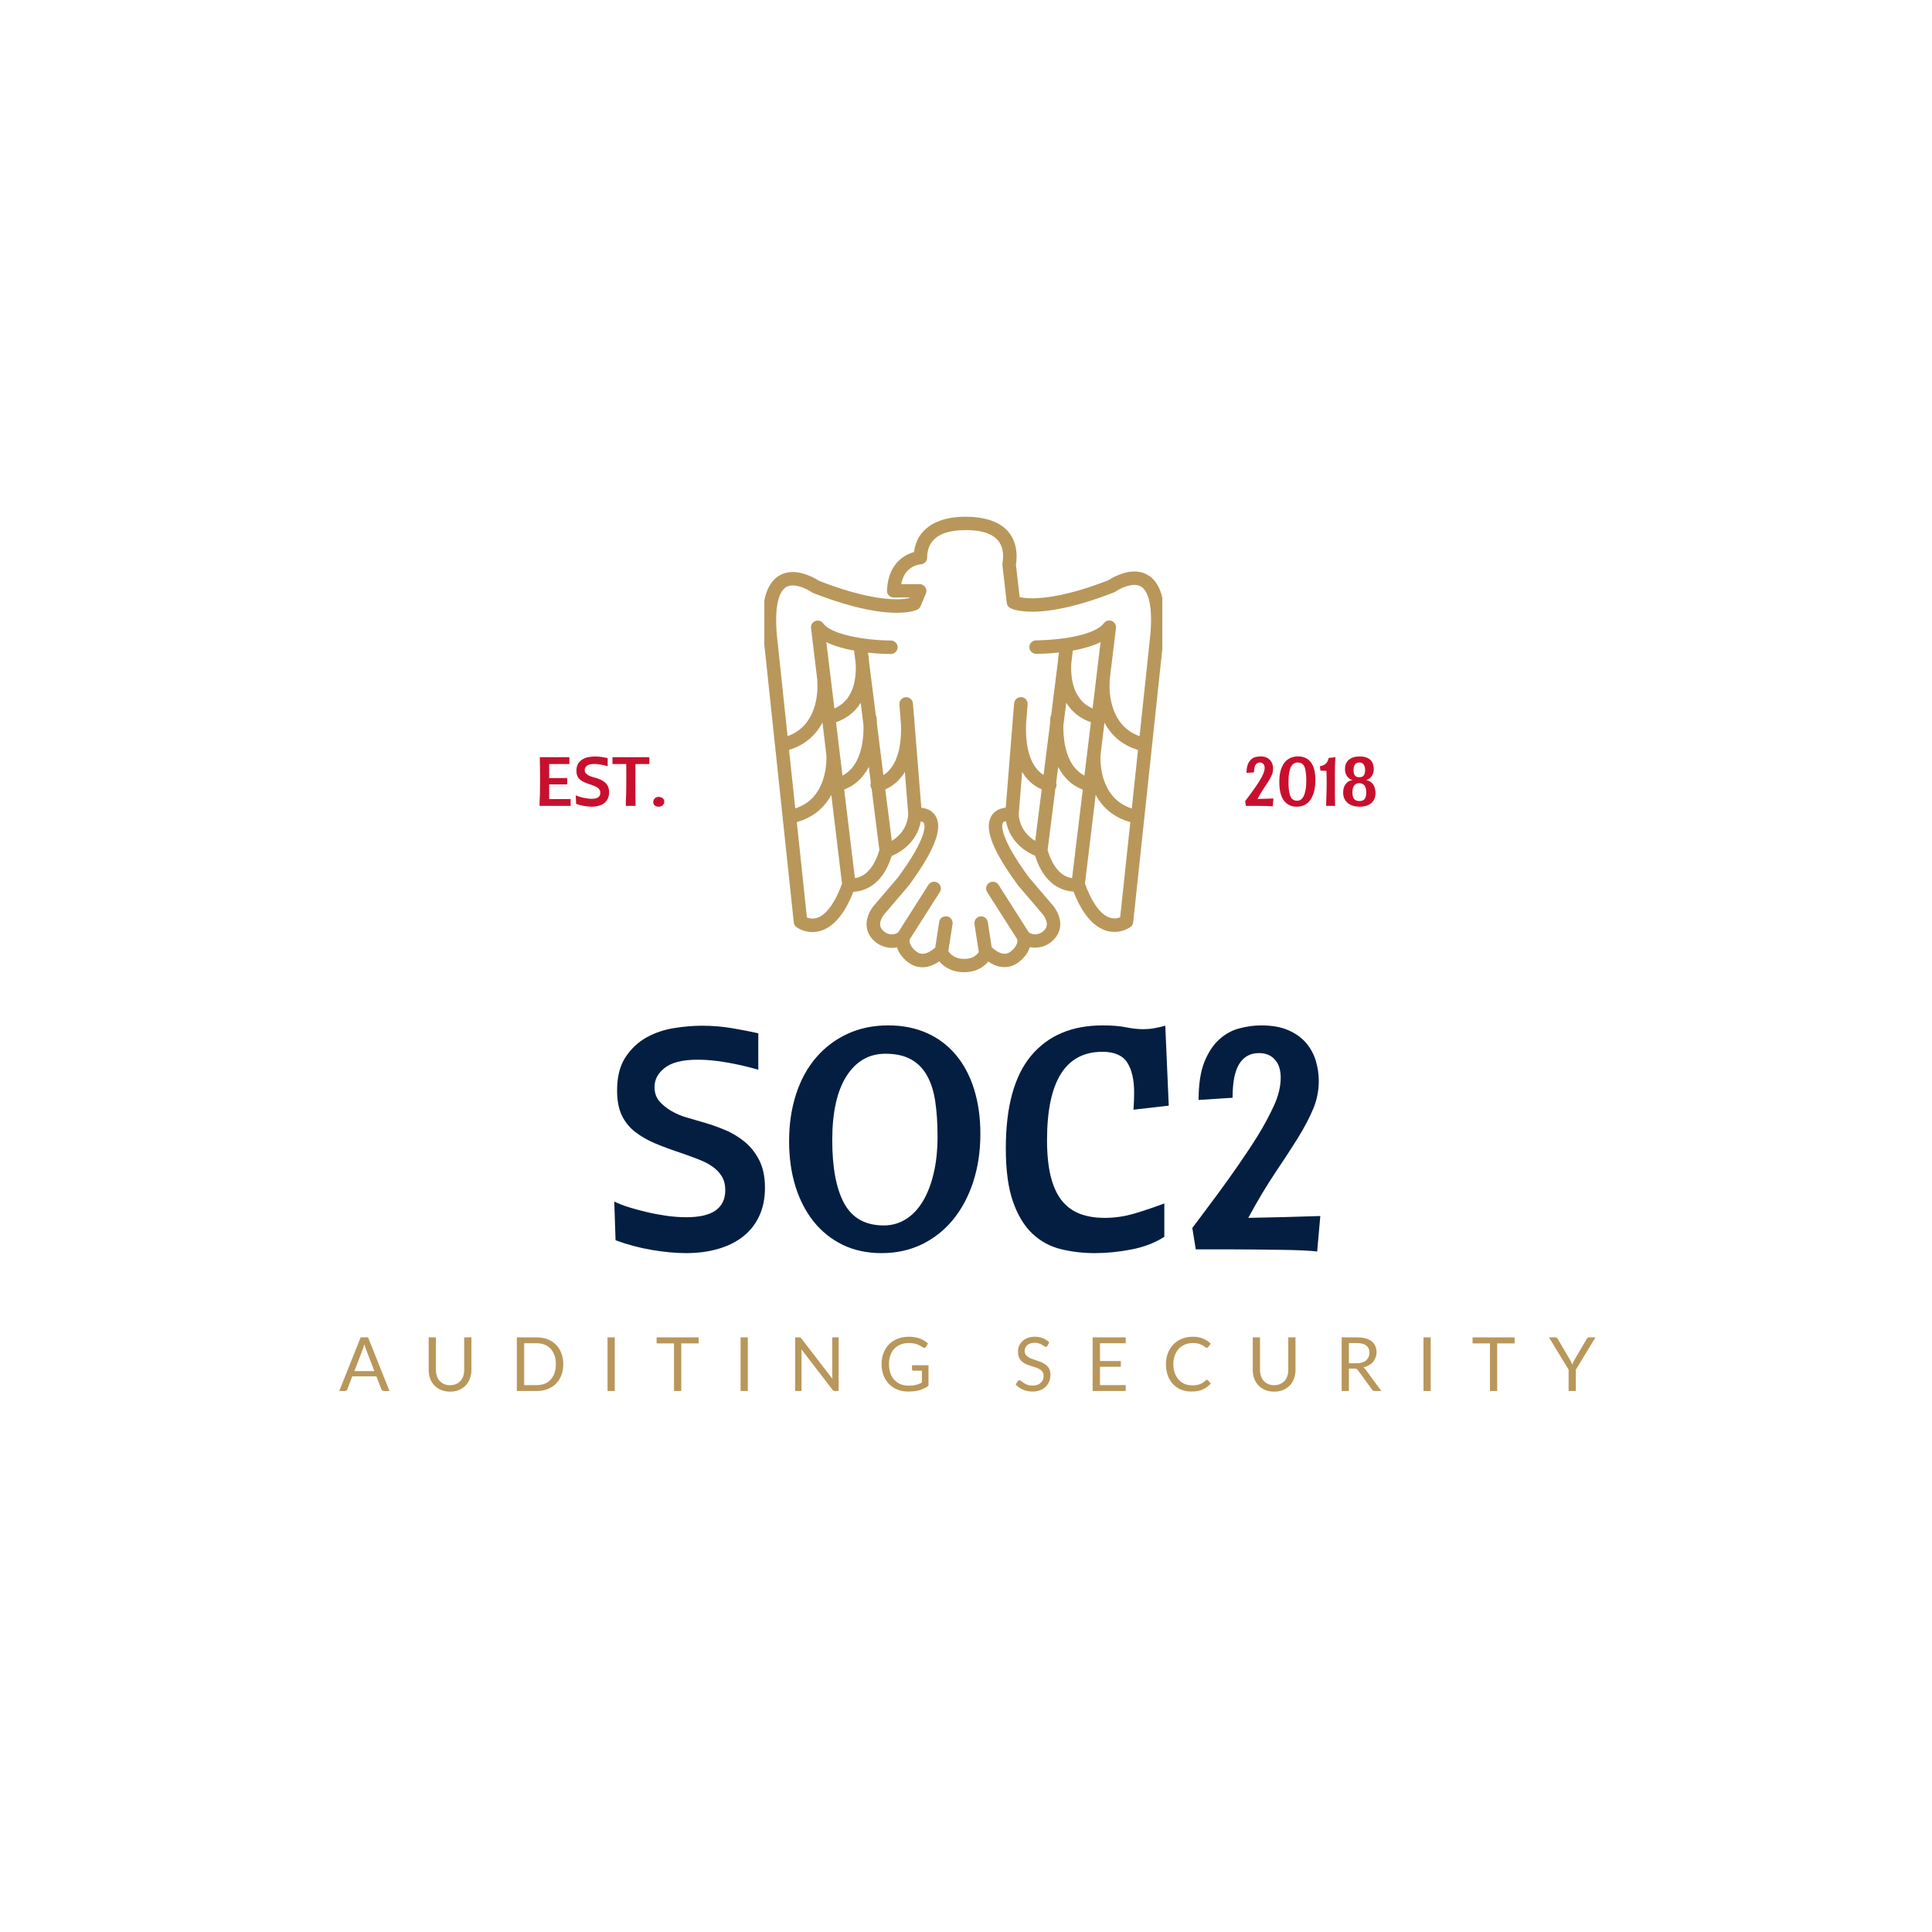 <?xml version="1.0" encoding="UTF-8"?>
<svg xmlns="http://www.w3.org/2000/svg" xmlns:xlink="http://www.w3.org/1999/xlink" width="375pt" height="375pt" viewBox="0 0 375 375" version="1.2">
<defs>
<g>
<symbol overflow="visible" id="glyph0-0">
<path style="stroke:none;" d="M 5.438 -23.141 C 5.438 -26.273 5.414 -29.5 5.375 -32.812 C 5.332 -36.125 5.25 -39.43 5.125 -42.734 L 34.547 -42.734 C 34.504 -40.773 34.453 -39.051 34.391 -37.562 C 34.336 -36.082 34.289 -34.535 34.25 -32.922 C 34.207 -31.316 34.164 -29.477 34.125 -27.406 C 34.082 -25.332 34.062 -22.727 34.062 -19.594 C 34.062 -16.457 34.082 -13.227 34.125 -9.906 C 34.164 -6.594 34.25 -3.289 34.375 0 L 4.938 0 C 4.977 -1.957 5.031 -3.676 5.094 -5.156 C 5.156 -6.645 5.207 -8.191 5.25 -9.797 C 5.289 -11.398 5.332 -13.238 5.375 -15.312 C 5.414 -17.395 5.438 -20.004 5.438 -23.141 Z M 12.391 -21.734 C 12.391 -18.398 12.391 -15.426 12.391 -12.812 C 12.391 -10.207 12.41 -7.805 12.453 -5.609 L 26.922 -5.609 C 27.004 -7.566 27.055 -9.754 27.078 -12.172 C 27.098 -14.598 27.109 -17.539 27.109 -21 C 27.109 -24.332 27.109 -27.301 27.109 -29.906 C 27.109 -32.508 27.086 -34.91 27.047 -37.109 L 12.516 -37.109 C 12.43 -35.16 12.391 -32.973 12.391 -30.547 C 12.391 -28.129 12.391 -25.191 12.391 -21.734 Z M 12.391 -21.734 "/>
</symbol>
<symbol overflow="visible" id="glyph0-1">
<path style="stroke:none;" d="M 16.547 -6.234 C 19.109 -6.234 21.008 -6.676 22.25 -7.562 C 23.488 -8.457 24.109 -9.766 24.109 -11.484 C 24.109 -12.535 23.883 -13.426 23.438 -14.156 C 22.988 -14.895 22.391 -15.523 21.641 -16.047 C 20.891 -16.578 20.016 -17.035 19.016 -17.422 C 18.016 -17.816 16.988 -18.195 15.938 -18.562 C 13.977 -19.207 12.211 -19.852 10.641 -20.5 C 9.078 -21.156 7.734 -21.922 6.609 -22.797 C 5.492 -23.672 4.629 -24.75 4.016 -26.031 C 3.41 -27.312 3.109 -28.91 3.109 -30.828 C 3.109 -33.473 3.645 -35.617 4.719 -37.266 C 5.801 -38.91 7.156 -40.191 8.781 -41.109 C 10.414 -42.023 12.195 -42.633 14.125 -42.938 C 16.062 -43.25 17.863 -43.406 19.531 -43.406 C 21.645 -43.406 23.648 -43.238 25.547 -42.906 C 27.441 -42.582 29.098 -42.258 30.516 -41.938 L 30.516 -34.859 C 28.566 -35.43 26.551 -35.898 24.469 -36.266 C 22.395 -36.629 20.504 -36.812 18.797 -36.812 C 15.867 -36.812 13.734 -36.289 12.391 -35.25 C 11.047 -34.219 10.375 -32.969 10.375 -31.5 C 10.375 -30.406 10.688 -29.488 11.312 -28.75 C 11.945 -28.02 12.723 -27.391 13.641 -26.859 C 14.555 -26.328 15.531 -25.91 16.562 -25.609 C 17.602 -25.305 18.551 -25.031 19.406 -24.781 C 20.875 -24.375 22.336 -23.875 23.797 -23.281 C 25.266 -22.695 26.598 -21.914 27.797 -20.938 C 29.004 -19.957 29.973 -18.742 30.703 -17.297 C 31.441 -15.859 31.812 -14.082 31.812 -11.969 C 31.812 -9.852 31.43 -8 30.672 -6.406 C 29.922 -4.82 28.863 -3.5 27.5 -2.438 C 26.133 -1.383 24.516 -0.594 22.641 -0.062 C 20.773 0.469 18.723 0.734 16.484 0.734 C 14.523 0.734 12.332 0.531 9.906 0.125 C 7.488 -0.281 5.125 -0.91 2.812 -1.766 L 2.562 -9.281 C 3.289 -8.914 4.203 -8.555 5.297 -8.203 C 6.398 -7.859 7.594 -7.535 8.875 -7.234 C 10.164 -6.93 11.469 -6.688 12.781 -6.5 C 14.102 -6.32 15.359 -6.234 16.547 -6.234 Z M 16.547 -6.234 "/>
</symbol>
<symbol overflow="visible" id="glyph0-2">
<path style="stroke:none;" d="M 21.062 -37.969 C 17.883 -37.969 15.367 -36.52 13.516 -33.625 C 11.672 -30.738 10.75 -26.594 10.75 -21.188 C 10.75 -15.812 11.531 -11.707 13.094 -8.875 C 14.656 -6.051 17.207 -4.641 20.75 -4.641 C 22.301 -4.641 23.719 -5.035 25 -5.828 C 26.281 -6.617 27.379 -7.766 28.297 -9.266 C 29.211 -10.773 29.922 -12.586 30.422 -14.703 C 30.93 -16.828 31.188 -19.234 31.188 -21.922 C 31.188 -24.484 31.035 -26.758 30.734 -28.75 C 30.43 -30.75 29.891 -32.426 29.109 -33.781 C 28.336 -35.145 27.301 -36.18 26 -36.891 C 24.695 -37.609 23.051 -37.969 21.062 -37.969 Z M 2.375 -21 C 2.375 -24.289 2.82 -27.32 3.719 -30.094 C 4.613 -32.863 5.906 -35.234 7.594 -37.203 C 9.289 -39.18 11.316 -40.719 13.672 -41.812 C 16.035 -42.914 18.68 -43.469 21.609 -43.469 C 24.422 -43.469 26.938 -42.969 29.156 -41.969 C 31.375 -40.969 33.242 -39.551 34.766 -37.719 C 36.297 -35.895 37.469 -33.68 38.281 -31.078 C 39.094 -28.473 39.5 -25.582 39.5 -22.406 C 39.5 -19.062 39.039 -15.973 38.125 -13.141 C 37.207 -10.316 35.914 -7.879 34.25 -5.828 C 32.582 -3.773 30.566 -2.164 28.203 -1 C 25.836 0.156 23.211 0.734 20.328 0.734 C 17.516 0.734 15 0.195 12.781 -0.875 C 10.57 -1.957 8.691 -3.461 7.141 -5.391 C 5.598 -7.328 4.414 -9.617 3.594 -12.266 C 2.781 -14.91 2.375 -17.82 2.375 -21 Z M 2.375 -21 "/>
</symbol>
<symbol overflow="visible" id="glyph0-3">
<path style="stroke:none;" d="M 2.562 -19.594 C 2.562 -27.656 4.195 -33.648 7.469 -37.578 C 10.75 -41.504 15.379 -43.469 21.359 -43.469 C 23.191 -43.469 24.707 -43.344 25.906 -43.094 C 27.113 -42.852 28.223 -42.734 29.234 -42.734 C 29.93 -42.734 30.625 -42.789 31.312 -42.906 C 32.008 -43.031 32.742 -43.195 33.516 -43.406 L 34.188 -27.891 L 27.344 -27.109 C 27.383 -27.711 27.414 -28.289 27.438 -28.844 C 27.457 -29.395 27.469 -29.914 27.469 -30.406 C 27.469 -32.926 27.02 -34.879 26.125 -36.266 C 25.227 -37.648 23.625 -38.344 21.312 -38.344 C 14.145 -38.344 10.562 -32.625 10.562 -21.188 C 10.562 -18.457 10.797 -16.133 11.266 -14.219 C 11.734 -12.312 12.43 -10.754 13.359 -9.547 C 14.297 -8.348 15.469 -7.473 16.875 -6.922 C 18.281 -6.379 19.898 -6.109 21.734 -6.109 C 23.723 -6.109 25.691 -6.398 27.641 -6.984 C 29.598 -7.578 31.492 -8.219 33.328 -8.906 L 33.328 -2.438 C 31.492 -1.258 29.359 -0.438 26.922 0.031 C 24.484 0.5 22.125 0.734 19.844 0.734 C 17.562 0.734 15.375 0.477 13.281 -0.031 C 11.188 -0.539 9.344 -1.535 7.75 -3.016 C 6.164 -4.504 4.906 -6.57 3.969 -9.219 C 3.031 -11.863 2.562 -15.32 2.562 -19.594 Z M 2.562 -19.594 "/>
</symbol>
<symbol overflow="visible" id="glyph0-4">
<path style="stroke:none;" d="M 14.719 -22.156 C 15.895 -24.07 16.922 -25.984 17.797 -27.891 C 18.672 -29.805 19.109 -31.617 19.109 -33.328 C 19.109 -34.836 18.727 -36.008 17.969 -36.844 C 17.219 -37.676 16.191 -38.094 14.891 -38.094 C 13.223 -38.094 11.953 -37.398 11.078 -36.016 C 10.203 -34.629 9.766 -32.43 9.766 -29.422 L 3.172 -29 C 3.172 -32.051 3.547 -34.508 4.297 -36.375 C 5.055 -38.25 6.023 -39.711 7.203 -40.766 C 8.379 -41.828 9.691 -42.539 11.141 -42.906 C 12.586 -43.281 13.984 -43.469 15.328 -43.469 C 17.441 -43.469 19.207 -43.148 20.625 -42.516 C 22.051 -41.891 23.203 -41.055 24.078 -40.016 C 24.953 -38.973 25.57 -37.812 25.938 -36.531 C 26.312 -35.25 26.5 -33.977 26.5 -32.719 C 26.5 -30.812 26.141 -29 25.422 -27.281 C 24.711 -25.57 23.707 -23.66 22.406 -21.547 C 21.188 -19.598 19.738 -17.379 18.062 -14.891 C 16.395 -12.41 14.645 -9.484 12.812 -6.109 C 17.5 -6.191 22.16 -6.312 26.797 -6.469 L 26.188 0.422 C 25.738 0.348 24.875 0.281 23.594 0.219 C 22.312 0.156 20.836 0.113 19.172 0.094 C 17.504 0.07 15.766 0.051 13.953 0.031 C 12.141 0.008 10.477 0 8.969 0 L 2.625 0 L 1.953 -4.156 C 2.16 -4.438 2.719 -5.176 3.625 -6.375 C 4.539 -7.582 5.617 -9.031 6.859 -10.719 C 8.109 -12.406 9.43 -14.254 10.828 -16.266 C 12.234 -18.285 13.531 -20.25 14.719 -22.156 Z M 14.719 -22.156 "/>
</symbol>
<symbol overflow="visible" id="glyph1-0">
<path style="stroke:none;" d="M 1.812 -8.297 C 1.938 -8.398 2.066 -8.492 2.203 -8.578 C 2.336 -8.672 2.488 -8.754 2.656 -8.828 C 2.82 -8.898 3 -8.957 3.188 -9 C 3.383 -9.039 3.594 -9.062 3.812 -9.062 C 4.113 -9.062 4.391 -9.02 4.641 -8.938 C 4.891 -8.852 5.102 -8.734 5.281 -8.578 C 5.457 -8.422 5.594 -8.234 5.688 -8.016 C 5.789 -7.797 5.844 -7.547 5.844 -7.266 C 5.844 -7.004 5.805 -6.773 5.734 -6.578 C 5.66 -6.391 5.566 -6.223 5.453 -6.078 C 5.348 -5.93 5.227 -5.805 5.094 -5.703 C 4.969 -5.598 4.848 -5.5 4.734 -5.406 C 4.617 -5.32 4.52 -5.234 4.438 -5.141 C 4.352 -5.047 4.301 -4.945 4.281 -4.844 L 4.156 -4.078 L 3.266 -4.078 L 3.188 -4.922 C 3.164 -5.086 3.188 -5.234 3.25 -5.359 C 3.312 -5.484 3.395 -5.598 3.5 -5.703 C 3.613 -5.805 3.734 -5.906 3.859 -6 C 3.992 -6.094 4.117 -6.195 4.234 -6.312 C 4.359 -6.426 4.457 -6.551 4.531 -6.688 C 4.613 -6.832 4.656 -7 4.656 -7.188 C 4.656 -7.438 4.566 -7.633 4.391 -7.781 C 4.211 -7.926 3.984 -8 3.703 -8 C 3.504 -8 3.336 -7.977 3.203 -7.938 C 3.066 -7.895 2.945 -7.844 2.844 -7.781 C 2.75 -7.727 2.664 -7.68 2.594 -7.641 C 2.531 -7.598 2.473 -7.578 2.422 -7.578 C 2.305 -7.578 2.219 -7.629 2.156 -7.734 Z M 2.875 -2.125 C 2.875 -2.352 2.945 -2.539 3.094 -2.688 C 3.25 -2.844 3.441 -2.922 3.672 -2.922 C 3.785 -2.922 3.891 -2.898 3.984 -2.859 C 4.078 -2.816 4.16 -2.758 4.234 -2.688 C 4.305 -2.625 4.363 -2.539 4.406 -2.438 C 4.445 -2.332 4.469 -2.227 4.469 -2.125 C 4.469 -2.008 4.445 -1.898 4.406 -1.797 C 4.363 -1.703 4.305 -1.617 4.234 -1.547 C 4.16 -1.484 4.078 -1.43 3.984 -1.391 C 3.891 -1.348 3.785 -1.328 3.672 -1.328 C 3.441 -1.328 3.25 -1.398 3.094 -1.547 C 2.945 -1.703 2.875 -1.895 2.875 -2.125 Z M 0.328 -10.406 L 7.406 -10.406 L 7.406 0 L 0.328 0 Z M 0.688 -0.391 L 6.984 -0.391 L 6.984 -10.016 L 0.688 -10.016 Z M 0.688 -0.391 "/>
</symbol>
<symbol overflow="visible" id="glyph1-1">
<path style="stroke:none;" d="M 9.828 0 L 8.734 0 C 8.609 0 8.504 -0.031 8.422 -0.094 C 8.348 -0.156 8.297 -0.234 8.266 -0.328 L 7.281 -2.844 L 2.609 -2.844 L 1.641 -0.328 C 1.609 -0.242 1.551 -0.164 1.469 -0.094 C 1.383 -0.031 1.281 0 1.156 0 L 0.078 0 L 4.234 -10.406 L 5.672 -10.406 Z M 3.016 -3.859 L 6.891 -3.859 L 5.266 -8.094 C 5.148 -8.363 5.047 -8.691 4.953 -9.078 C 4.898 -8.879 4.848 -8.695 4.797 -8.531 C 4.742 -8.363 4.691 -8.219 4.641 -8.094 Z M 3.016 -3.859 "/>
</symbol>
<symbol overflow="visible" id="glyph1-2">
<path style="stroke:none;" d="M 5.312 -1.125 C 5.738 -1.125 6.117 -1.195 6.453 -1.344 C 6.797 -1.488 7.086 -1.691 7.328 -1.953 C 7.566 -2.211 7.742 -2.52 7.859 -2.875 C 7.984 -3.238 8.047 -3.641 8.047 -4.078 L 8.047 -10.406 L 9.453 -10.406 L 9.453 -4.078 C 9.453 -3.484 9.352 -2.926 9.156 -2.406 C 8.969 -1.895 8.695 -1.453 8.344 -1.078 C 7.988 -0.703 7.551 -0.406 7.031 -0.188 C 6.52 0.02 5.945 0.125 5.312 0.125 C 4.676 0.125 4.098 0.02 3.578 -0.188 C 3.066 -0.406 2.629 -0.703 2.266 -1.078 C 1.91 -1.453 1.633 -1.895 1.438 -2.406 C 1.25 -2.926 1.156 -3.484 1.156 -4.078 L 1.156 -10.406 L 2.562 -10.406 L 2.562 -4.094 C 2.562 -3.656 2.625 -3.254 2.75 -2.891 C 2.875 -2.523 3.051 -2.211 3.281 -1.953 C 3.52 -1.691 3.812 -1.488 4.156 -1.344 C 4.5 -1.195 4.883 -1.125 5.312 -1.125 Z M 5.312 -1.125 "/>
</symbol>
<symbol overflow="visible" id="glyph1-3">
<path style="stroke:none;" d="M 10.281 -5.203 C 10.281 -4.422 10.156 -3.707 9.906 -3.062 C 9.664 -2.426 9.32 -1.879 8.875 -1.422 C 8.426 -0.973 7.883 -0.625 7.25 -0.375 C 6.625 -0.125 5.926 0 5.156 0 L 1.266 0 L 1.266 -10.406 L 5.156 -10.406 C 5.926 -10.406 6.625 -10.281 7.25 -10.031 C 7.883 -9.781 8.426 -9.426 8.875 -8.969 C 9.32 -8.52 9.664 -7.973 9.906 -7.328 C 10.156 -6.691 10.281 -5.984 10.281 -5.203 Z M 8.844 -5.203 C 8.844 -5.836 8.754 -6.406 8.578 -6.906 C 8.398 -7.414 8.148 -7.844 7.828 -8.188 C 7.516 -8.539 7.129 -8.805 6.672 -8.984 C 6.223 -9.172 5.719 -9.266 5.156 -9.266 L 2.688 -9.266 L 2.688 -1.141 L 5.156 -1.141 C 5.719 -1.141 6.223 -1.227 6.672 -1.406 C 7.129 -1.594 7.516 -1.859 7.828 -2.203 C 8.148 -2.555 8.398 -2.984 8.578 -3.484 C 8.754 -3.992 8.844 -4.566 8.844 -5.203 Z M 8.844 -5.203 "/>
</symbol>
<symbol overflow="visible" id="glyph1-4">
<path style="stroke:none;" d="M 2.938 0 L 1.531 0 L 1.531 -10.406 L 2.938 -10.406 Z M 2.938 0 "/>
</symbol>
<symbol overflow="visible" id="glyph1-5">
<path style="stroke:none;" d="M 8.359 -10.406 L 8.359 -9.234 L 4.984 -9.234 L 4.984 0 L 3.578 0 L 3.578 -9.234 L 0.203 -9.234 L 0.203 -10.406 Z M 8.359 -10.406 "/>
</symbol>
<symbol overflow="visible" id="glyph1-6">
<path style="stroke:none;" d="M 1.984 -10.406 C 2.109 -10.406 2.203 -10.391 2.266 -10.359 C 2.328 -10.328 2.398 -10.266 2.484 -10.172 L 8.516 -2.328 C 8.492 -2.453 8.477 -2.57 8.469 -2.688 C 8.469 -2.812 8.469 -2.926 8.469 -3.031 L 8.469 -10.406 L 9.703 -10.406 L 9.703 0 L 9 0 C 8.883 0 8.789 -0.016 8.719 -0.047 C 8.645 -0.086 8.57 -0.156 8.5 -0.25 L 2.469 -8.094 C 2.477 -7.969 2.484 -7.848 2.484 -7.734 C 2.492 -7.617 2.5 -7.516 2.5 -7.422 L 2.5 0 L 1.266 0 L 1.266 -10.406 Z M 1.984 -10.406 "/>
</symbol>
<symbol overflow="visible" id="glyph1-7">
<path style="stroke:none;" d="M 5.906 -1.031 C 6.188 -1.031 6.441 -1.039 6.672 -1.062 C 6.91 -1.094 7.133 -1.133 7.344 -1.188 C 7.551 -1.238 7.742 -1.301 7.922 -1.375 C 8.109 -1.445 8.297 -1.535 8.484 -1.641 L 8.484 -3.938 L 6.875 -3.938 C 6.781 -3.938 6.703 -3.961 6.641 -4.016 C 6.586 -4.066 6.562 -4.129 6.562 -4.203 L 6.562 -5 L 9.766 -5 L 9.766 -1.016 C 9.504 -0.816 9.227 -0.648 8.938 -0.516 C 8.656 -0.379 8.352 -0.258 8.031 -0.156 C 7.719 -0.062 7.375 0.004 7 0.047 C 6.633 0.086 6.238 0.109 5.812 0.109 C 5.051 0.109 4.352 -0.016 3.719 -0.266 C 3.094 -0.523 2.551 -0.891 2.094 -1.359 C 1.645 -1.828 1.289 -2.391 1.031 -3.047 C 0.781 -3.703 0.656 -4.422 0.656 -5.203 C 0.656 -5.992 0.781 -6.719 1.031 -7.375 C 1.281 -8.031 1.633 -8.586 2.094 -9.047 C 2.562 -9.516 3.125 -9.879 3.781 -10.141 C 4.438 -10.398 5.172 -10.531 5.984 -10.531 C 6.391 -10.531 6.77 -10.5 7.125 -10.438 C 7.477 -10.375 7.805 -10.285 8.109 -10.172 C 8.41 -10.055 8.691 -9.914 8.953 -9.75 C 9.211 -9.594 9.453 -9.414 9.672 -9.219 L 9.266 -8.578 C 9.18 -8.441 9.078 -8.375 8.953 -8.375 C 8.867 -8.375 8.785 -8.398 8.703 -8.453 C 8.578 -8.523 8.438 -8.609 8.281 -8.703 C 8.133 -8.797 7.953 -8.891 7.734 -8.984 C 7.523 -9.078 7.27 -9.156 6.969 -9.219 C 6.676 -9.281 6.332 -9.312 5.938 -9.312 C 5.352 -9.312 4.82 -9.211 4.344 -9.016 C 3.863 -8.828 3.457 -8.555 3.125 -8.203 C 2.789 -7.848 2.535 -7.414 2.359 -6.906 C 2.18 -6.395 2.094 -5.828 2.094 -5.203 C 2.094 -4.547 2.188 -3.957 2.375 -3.438 C 2.562 -2.926 2.82 -2.488 3.156 -2.125 C 3.5 -1.77 3.898 -1.5 4.359 -1.312 C 4.828 -1.125 5.344 -1.031 5.906 -1.031 Z M 5.906 -1.031 "/>
</symbol>
<symbol overflow="visible" id="glyph1-8">
<path style="stroke:none;" d=""/>
</symbol>
<symbol overflow="visible" id="glyph1-9">
<path style="stroke:none;" d="M 6.594 -8.781 C 6.551 -8.707 6.504 -8.648 6.453 -8.609 C 6.41 -8.578 6.348 -8.562 6.266 -8.562 C 6.18 -8.562 6.082 -8.602 5.969 -8.688 C 5.863 -8.77 5.727 -8.859 5.562 -8.953 C 5.395 -9.055 5.191 -9.148 4.953 -9.234 C 4.723 -9.316 4.441 -9.359 4.109 -9.359 C 3.797 -9.359 3.516 -9.316 3.266 -9.234 C 3.023 -9.148 2.82 -9.035 2.656 -8.891 C 2.5 -8.742 2.379 -8.57 2.297 -8.375 C 2.211 -8.176 2.172 -7.961 2.172 -7.734 C 2.172 -7.441 2.242 -7.203 2.391 -7.016 C 2.535 -6.828 2.723 -6.664 2.953 -6.531 C 3.191 -6.395 3.457 -6.273 3.75 -6.172 C 4.051 -6.066 4.359 -5.961 4.672 -5.859 C 4.984 -5.754 5.285 -5.633 5.578 -5.5 C 5.879 -5.363 6.148 -5.191 6.391 -4.984 C 6.629 -4.785 6.816 -4.539 6.953 -4.25 C 7.098 -3.957 7.172 -3.594 7.172 -3.156 C 7.172 -2.707 7.094 -2.281 6.938 -1.875 C 6.781 -1.477 6.551 -1.129 6.25 -0.828 C 5.957 -0.535 5.594 -0.305 5.156 -0.141 C 4.727 0.023 4.238 0.109 3.688 0.109 C 3.008 0.109 2.395 -0.008 1.844 -0.25 C 1.289 -0.5 0.816 -0.832 0.422 -1.25 L 0.828 -1.906 C 0.867 -1.957 0.914 -2 0.969 -2.031 C 1.02 -2.07 1.082 -2.094 1.156 -2.094 C 1.258 -2.094 1.375 -2.035 1.5 -1.922 C 1.633 -1.816 1.797 -1.695 1.984 -1.562 C 2.18 -1.438 2.422 -1.316 2.703 -1.203 C 2.984 -1.098 3.328 -1.047 3.734 -1.047 C 4.066 -1.047 4.363 -1.094 4.625 -1.188 C 4.883 -1.281 5.102 -1.41 5.281 -1.578 C 5.469 -1.742 5.609 -1.941 5.703 -2.172 C 5.797 -2.41 5.844 -2.672 5.844 -2.953 C 5.844 -3.266 5.77 -3.52 5.625 -3.719 C 5.488 -3.926 5.301 -4.098 5.062 -4.234 C 4.832 -4.367 4.566 -4.484 4.266 -4.578 C 3.973 -4.672 3.672 -4.766 3.359 -4.859 C 3.047 -4.961 2.738 -5.078 2.438 -5.203 C 2.145 -5.336 1.879 -5.508 1.641 -5.719 C 1.41 -5.926 1.223 -6.188 1.078 -6.5 C 0.941 -6.812 0.875 -7.203 0.875 -7.672 C 0.875 -8.035 0.941 -8.391 1.078 -8.734 C 1.223 -9.078 1.43 -9.379 1.703 -9.641 C 1.973 -9.91 2.305 -10.125 2.703 -10.281 C 3.109 -10.445 3.57 -10.531 4.094 -10.531 C 4.676 -10.531 5.207 -10.438 5.688 -10.25 C 6.164 -10.062 6.582 -9.797 6.938 -9.453 Z M 6.594 -8.781 "/>
</symbol>
<symbol overflow="visible" id="glyph1-10">
<path style="stroke:none;" d="M 7.688 -10.406 L 7.688 -9.266 L 2.688 -9.266 L 2.688 -5.812 L 6.734 -5.812 L 6.734 -4.703 L 2.688 -4.703 L 2.688 -1.141 L 7.688 -1.141 L 7.688 0 L 1.266 0 L 1.266 -10.406 Z M 7.688 -10.406 "/>
</symbol>
<symbol overflow="visible" id="glyph1-11">
<path style="stroke:none;" d="M 8.609 -2.156 C 8.68 -2.156 8.75 -2.125 8.812 -2.062 L 9.359 -1.453 C 8.93 -0.961 8.414 -0.578 7.812 -0.297 C 7.207 -0.023 6.473 0.109 5.609 0.109 C 4.859 0.109 4.176 -0.016 3.562 -0.266 C 2.957 -0.523 2.438 -0.891 2 -1.359 C 1.57 -1.828 1.238 -2.391 1 -3.047 C 0.77 -3.703 0.656 -4.422 0.656 -5.203 C 0.656 -5.984 0.781 -6.703 1.031 -7.359 C 1.289 -8.016 1.648 -8.578 2.109 -9.047 C 2.566 -9.516 3.113 -9.879 3.75 -10.141 C 4.395 -10.398 5.109 -10.531 5.891 -10.531 C 6.648 -10.531 7.305 -10.41 7.859 -10.172 C 8.422 -9.93 8.914 -9.609 9.344 -9.203 L 8.891 -8.562 C 8.848 -8.508 8.805 -8.469 8.766 -8.438 C 8.723 -8.406 8.66 -8.391 8.578 -8.391 C 8.516 -8.391 8.445 -8.41 8.375 -8.453 C 8.312 -8.504 8.227 -8.562 8.125 -8.625 C 8.031 -8.695 7.914 -8.77 7.781 -8.844 C 7.656 -8.926 7.504 -9 7.328 -9.062 C 7.148 -9.133 6.941 -9.191 6.703 -9.234 C 6.461 -9.285 6.188 -9.312 5.875 -9.312 C 5.32 -9.312 4.812 -9.211 4.344 -9.016 C 3.883 -8.828 3.488 -8.555 3.156 -8.203 C 2.82 -7.848 2.562 -7.414 2.375 -6.906 C 2.188 -6.395 2.094 -5.828 2.094 -5.203 C 2.094 -4.555 2.188 -3.977 2.375 -3.469 C 2.562 -2.957 2.816 -2.523 3.141 -2.172 C 3.461 -1.828 3.844 -1.562 4.281 -1.375 C 4.719 -1.188 5.191 -1.094 5.703 -1.094 C 6.016 -1.094 6.289 -1.109 6.531 -1.141 C 6.781 -1.18 7.008 -1.238 7.219 -1.312 C 7.438 -1.395 7.633 -1.492 7.812 -1.609 C 8 -1.734 8.18 -1.879 8.359 -2.047 C 8.441 -2.117 8.523 -2.156 8.609 -2.156 Z M 8.609 -2.156 "/>
</symbol>
<symbol overflow="visible" id="glyph1-12">
<path style="stroke:none;" d="M 2.812 -4.344 L 2.812 0 L 1.406 0 L 1.406 -10.406 L 4.359 -10.406 C 5.016 -10.406 5.582 -10.336 6.062 -10.203 C 6.539 -10.078 6.938 -9.883 7.25 -9.625 C 7.562 -9.375 7.789 -9.07 7.938 -8.719 C 8.094 -8.363 8.172 -7.969 8.172 -7.531 C 8.172 -7.156 8.109 -6.805 7.984 -6.484 C 7.867 -6.172 7.703 -5.883 7.484 -5.625 C 7.266 -5.375 6.992 -5.16 6.672 -4.984 C 6.359 -4.805 6.004 -4.672 5.609 -4.578 C 5.773 -4.473 5.926 -4.328 6.062 -4.141 L 9.109 0 L 7.859 0 C 7.598 0 7.406 -0.098 7.281 -0.297 L 4.578 -4.016 C 4.504 -4.129 4.414 -4.211 4.312 -4.266 C 4.219 -4.316 4.07 -4.344 3.875 -4.344 Z M 2.812 -5.375 L 4.281 -5.375 C 4.695 -5.375 5.062 -5.422 5.375 -5.516 C 5.688 -5.617 5.945 -5.758 6.156 -5.938 C 6.363 -6.125 6.52 -6.344 6.625 -6.594 C 6.738 -6.844 6.797 -7.117 6.797 -7.422 C 6.797 -8.047 6.586 -8.516 6.172 -8.828 C 5.766 -9.141 5.16 -9.297 4.359 -9.297 L 2.812 -9.297 Z M 2.812 -5.375 "/>
</symbol>
<symbol overflow="visible" id="glyph1-13">
<path style="stroke:none;" d="M 5.281 -4.141 L 5.281 0 L 3.875 0 L 3.875 -4.141 L 0.062 -10.406 L 1.297 -10.406 C 1.422 -10.406 1.52 -10.375 1.594 -10.312 C 1.664 -10.25 1.727 -10.172 1.781 -10.078 L 4.156 -6.031 C 4.258 -5.863 4.344 -5.703 4.406 -5.547 C 4.469 -5.398 4.523 -5.254 4.578 -5.109 C 4.641 -5.266 4.703 -5.414 4.766 -5.562 C 4.828 -5.719 4.906 -5.875 5 -6.031 L 7.375 -10.078 C 7.414 -10.16 7.473 -10.234 7.547 -10.297 C 7.629 -10.367 7.727 -10.406 7.844 -10.406 L 9.094 -10.406 Z M 5.281 -4.141 "/>
</symbol>
<symbol overflow="visible" id="glyph2-0">
<path style="stroke:none;" d="M 1.203 -5.109 C 1.203 -5.805 1.195 -6.52 1.188 -7.25 C 1.176 -7.988 1.16 -8.723 1.141 -9.453 L 7.641 -9.453 C 7.629 -9.016 7.617 -8.629 7.609 -8.297 C 7.598 -7.973 7.586 -7.633 7.578 -7.281 C 7.566 -6.926 7.555 -6.52 7.547 -6.062 C 7.535 -5.602 7.531 -5.023 7.531 -4.328 C 7.531 -3.641 7.535 -2.926 7.547 -2.188 C 7.555 -1.457 7.57 -0.727 7.594 0 L 1.094 0 C 1.102 -0.426 1.113 -0.805 1.125 -1.141 C 1.133 -1.473 1.145 -1.816 1.156 -2.172 C 1.164 -2.523 1.176 -2.93 1.188 -3.391 C 1.195 -3.848 1.203 -4.422 1.203 -5.109 Z M 2.734 -4.812 C 2.734 -4.07 2.734 -3.41 2.734 -2.828 C 2.734 -2.254 2.738 -1.723 2.75 -1.234 L 5.953 -1.234 C 5.973 -1.672 5.984 -2.156 5.984 -2.688 C 5.992 -3.227 6 -3.879 6 -4.641 C 6 -5.379 6 -6.035 6 -6.609 C 6 -7.191 5.992 -7.723 5.984 -8.203 L 2.766 -8.203 C 2.742 -7.773 2.734 -7.289 2.734 -6.75 C 2.734 -6.219 2.734 -5.57 2.734 -4.812 Z M 2.734 -4.812 "/>
</symbol>
<symbol overflow="visible" id="glyph2-1">
<path style="stroke:none;" d="M 6.328 -4.172 L 2.828 -4.172 C 2.828 -3.609 2.828 -3.094 2.828 -2.625 C 2.828 -2.164 2.828 -1.734 2.828 -1.328 L 7 -1.328 L 7 0 L 0.953 0 C 0.961 -0.426 0.973 -0.805 0.984 -1.141 C 1.004 -1.473 1.02 -1.816 1.031 -2.172 C 1.039 -2.523 1.047 -2.93 1.047 -3.391 C 1.055 -3.848 1.062 -4.422 1.062 -5.109 C 1.062 -5.805 1.055 -6.52 1.047 -7.25 C 1.047 -7.988 1.031 -8.723 1 -9.453 L 6.75 -9.453 L 6.75 -8.125 L 2.844 -8.125 C 2.832 -7.77 2.828 -7.367 2.828 -6.922 C 2.828 -6.484 2.828 -5.977 2.828 -5.406 L 6.328 -5.406 Z M 6.328 -4.172 "/>
</symbol>
<symbol overflow="visible" id="glyph2-2">
<path style="stroke:none;" d="M 3.656 -1.375 C 4.227 -1.375 4.648 -1.473 4.922 -1.672 C 5.191 -1.867 5.328 -2.156 5.328 -2.531 C 5.328 -2.77 5.273 -2.969 5.172 -3.125 C 5.078 -3.289 4.945 -3.43 4.781 -3.547 C 4.613 -3.66 4.422 -3.758 4.203 -3.844 C 3.984 -3.938 3.758 -4.023 3.531 -4.109 C 3.094 -4.242 2.703 -4.383 2.359 -4.531 C 2.016 -4.676 1.719 -4.844 1.469 -5.031 C 1.219 -5.227 1.023 -5.469 0.891 -5.75 C 0.754 -6.039 0.688 -6.395 0.688 -6.812 C 0.688 -7.395 0.805 -7.867 1.047 -8.234 C 1.285 -8.598 1.582 -8.879 1.938 -9.078 C 2.301 -9.285 2.695 -9.422 3.125 -9.484 C 3.551 -9.555 3.945 -9.594 4.312 -9.594 C 4.781 -9.594 5.223 -9.555 5.641 -9.484 C 6.066 -9.41 6.438 -9.344 6.75 -9.281 L 6.75 -7.703 C 6.32 -7.828 5.875 -7.93 5.406 -8.016 C 4.945 -8.098 4.531 -8.141 4.156 -8.141 C 3.508 -8.141 3.035 -8.023 2.734 -7.797 C 2.441 -7.566 2.297 -7.289 2.297 -6.969 C 2.297 -6.719 2.363 -6.508 2.5 -6.344 C 2.645 -6.188 2.816 -6.051 3.016 -5.938 C 3.223 -5.82 3.441 -5.727 3.672 -5.656 C 3.898 -5.594 4.109 -5.535 4.297 -5.484 C 4.617 -5.391 4.941 -5.273 5.266 -5.141 C 5.586 -5.016 5.879 -4.844 6.141 -4.625 C 6.41 -4.414 6.625 -4.148 6.781 -3.828 C 6.945 -3.504 7.031 -3.109 7.031 -2.641 C 7.031 -2.172 6.945 -1.758 6.781 -1.406 C 6.613 -1.062 6.379 -0.77 6.078 -0.531 C 5.773 -0.301 5.414 -0.129 5 -0.016 C 4.594 0.098 4.141 0.156 3.641 0.156 C 3.211 0.156 2.727 0.109 2.188 0.016 C 1.656 -0.066 1.133 -0.203 0.625 -0.391 L 0.562 -2.047 C 0.727 -1.973 0.93 -1.895 1.172 -1.812 C 1.41 -1.738 1.672 -1.664 1.953 -1.594 C 2.242 -1.531 2.535 -1.477 2.828 -1.438 C 3.117 -1.395 3.395 -1.375 3.656 -1.375 Z M 3.656 -1.375 "/>
</symbol>
<symbol overflow="visible" id="glyph2-3">
<path style="stroke:none;" d="M 7.297 -8.125 L 4.609 -8.125 C 4.598 -7.707 4.594 -7.234 4.594 -6.703 C 4.594 -6.172 4.594 -5.539 4.594 -4.812 C 4.594 -4.27 4.594 -3.781 4.594 -3.344 C 4.594 -2.906 4.594 -2.492 4.594 -2.109 C 4.602 -1.734 4.609 -1.375 4.609 -1.031 C 4.609 -0.695 4.613 -0.352 4.625 0 L 2.734 0 C 2.734 -0.426 2.738 -0.805 2.75 -1.141 C 2.77 -1.473 2.785 -1.816 2.797 -2.172 C 2.805 -2.523 2.812 -2.93 2.812 -3.391 C 2.82 -3.848 2.828 -4.422 2.828 -5.109 C 2.828 -5.617 2.828 -6.117 2.828 -6.609 C 2.828 -7.109 2.82 -7.613 2.812 -8.125 L 0.141 -8.125 L 0.141 -9.453 L 7.297 -9.453 Z M 7.297 -8.125 "/>
</symbol>
<symbol overflow="visible" id="glyph2-4">
<path style="stroke:none;" d="M 0.641 -0.75 C 0.641 -1.008 0.734 -1.238 0.922 -1.438 C 1.117 -1.645 1.383 -1.75 1.719 -1.75 C 2 -1.75 2.242 -1.664 2.453 -1.5 C 2.672 -1.332 2.781 -1.109 2.781 -0.828 C 2.781 -0.547 2.676 -0.312 2.469 -0.125 C 2.27 0.062 2.004 0.156 1.672 0.156 C 1.379 0.156 1.133 0.078 0.938 -0.078 C 0.738 -0.234 0.641 -0.457 0.641 -0.75 Z M 0.641 -0.75 "/>
</symbol>
<symbol overflow="visible" id="glyph2-5">
<path style="stroke:none;" d="M 3.25 -4.906 C 3.508 -5.32 3.734 -5.738 3.922 -6.156 C 4.117 -6.582 4.219 -6.988 4.219 -7.375 C 4.219 -7.707 4.133 -7.961 3.969 -8.141 C 3.801 -8.328 3.578 -8.422 3.297 -8.422 C 2.922 -8.422 2.633 -8.266 2.438 -7.953 C 2.25 -7.648 2.156 -7.164 2.156 -6.5 L 0.703 -6.406 C 0.703 -7.082 0.785 -7.629 0.953 -8.047 C 1.117 -8.461 1.332 -8.785 1.594 -9.016 C 1.852 -9.254 2.141 -9.41 2.453 -9.484 C 2.773 -9.566 3.086 -9.609 3.391 -9.609 C 3.859 -9.609 4.25 -9.535 4.562 -9.391 C 4.875 -9.254 5.125 -9.07 5.312 -8.844 C 5.508 -8.613 5.648 -8.359 5.734 -8.078 C 5.816 -7.797 5.859 -7.516 5.859 -7.234 C 5.859 -6.805 5.781 -6.406 5.625 -6.031 C 5.469 -5.656 5.242 -5.234 4.953 -4.766 C 4.68 -4.336 4.359 -3.848 3.984 -3.297 C 3.617 -2.742 3.234 -2.094 2.828 -1.344 C 3.867 -1.363 4.898 -1.395 5.922 -1.438 L 5.797 0.094 C 5.691 0.07 5.5 0.055 5.219 0.047 C 4.938 0.035 4.609 0.023 4.234 0.016 C 3.867 0.016 3.484 0.008 3.078 0 C 2.68 0 2.316 0 1.984 0 L 0.578 0 L 0.438 -0.922 C 0.477 -0.984 0.598 -1.145 0.797 -1.406 C 1.004 -1.676 1.242 -1.992 1.516 -2.359 C 1.797 -2.734 2.086 -3.145 2.391 -3.594 C 2.703 -4.039 2.988 -4.477 3.25 -4.906 Z M 3.25 -4.906 "/>
</symbol>
<symbol overflow="visible" id="glyph2-6">
<path style="stroke:none;" d="M 4.109 -8.422 C 3.848 -8.422 3.609 -8.352 3.391 -8.219 C 3.18 -8.094 3 -7.883 2.844 -7.594 C 2.695 -7.301 2.578 -6.914 2.484 -6.438 C 2.398 -5.957 2.359 -5.375 2.359 -4.688 C 2.359 -3.988 2.391 -3.406 2.453 -2.938 C 2.523 -2.469 2.629 -2.086 2.766 -1.797 C 2.91 -1.516 3.086 -1.312 3.297 -1.188 C 3.516 -1.062 3.758 -1 4.031 -1 C 4.289 -1 4.523 -1.066 4.734 -1.203 C 4.953 -1.348 5.141 -1.57 5.297 -1.875 C 5.461 -2.188 5.586 -2.586 5.672 -3.078 C 5.766 -3.566 5.812 -4.156 5.812 -4.844 C 5.812 -5.52 5.781 -6.082 5.719 -6.531 C 5.664 -6.988 5.57 -7.359 5.438 -7.641 C 5.301 -7.922 5.125 -8.117 4.906 -8.234 C 4.688 -8.359 4.422 -8.422 4.109 -8.422 Z M 0.578 -4.641 C 0.578 -5.484 0.66 -6.211 0.828 -6.828 C 1.004 -7.453 1.25 -7.969 1.562 -8.375 C 1.875 -8.781 2.254 -9.086 2.703 -9.297 C 3.16 -9.504 3.664 -9.609 4.219 -9.609 C 5.281 -9.609 6.102 -9.234 6.688 -8.484 C 7.281 -7.742 7.578 -6.566 7.578 -4.953 C 7.578 -4.117 7.488 -3.379 7.312 -2.734 C 7.133 -2.098 6.891 -1.562 6.578 -1.125 C 6.266 -0.695 5.883 -0.375 5.438 -0.156 C 4.988 0.051 4.488 0.156 3.938 0.156 C 2.895 0.156 2.07 -0.238 1.469 -1.031 C 0.875 -1.832 0.578 -3.035 0.578 -4.641 Z M 0.578 -4.641 "/>
</symbol>
<symbol overflow="visible" id="glyph2-7">
<path style="stroke:none;" d="M 0.312 -7.688 C 0.602 -7.75 0.848 -7.828 1.047 -7.922 C 1.242 -8.023 1.406 -8.145 1.531 -8.281 C 1.664 -8.426 1.77 -8.582 1.844 -8.75 C 1.914 -8.926 1.977 -9.113 2.031 -9.312 L 3.328 -9.453 C 3.305 -9.16 3.285 -8.863 3.266 -8.562 C 3.254 -8.258 3.242 -7.926 3.234 -7.562 C 3.234 -7.195 3.227 -6.789 3.219 -6.344 C 3.219 -5.895 3.219 -5.383 3.219 -4.812 C 3.219 -4.27 3.219 -3.781 3.219 -3.344 C 3.219 -2.906 3.219 -2.492 3.219 -2.109 C 3.227 -1.734 3.234 -1.375 3.234 -1.031 C 3.242 -0.695 3.254 -0.352 3.266 0 L 1.516 0 C 1.535 -0.758 1.555 -1.52 1.578 -2.281 C 1.609 -3.039 1.625 -3.812 1.625 -4.594 C 1.625 -5.312 1.609 -6.047 1.578 -6.797 L 0.406 -6.844 Z M 0.312 -7.688 "/>
</symbol>
<symbol overflow="visible" id="glyph2-8">
<path style="stroke:none;" d="M 6.484 -7.203 C 6.484 -6.648 6.359 -6.18 6.109 -5.797 C 5.867 -5.422 5.504 -5.16 5.016 -5.016 C 5.316 -4.961 5.582 -4.859 5.812 -4.703 C 6.039 -4.555 6.227 -4.375 6.375 -4.156 C 6.52 -3.938 6.629 -3.68 6.703 -3.391 C 6.785 -3.109 6.828 -2.812 6.828 -2.5 C 6.828 -1.656 6.551 -1 6 -0.531 C 5.445 -0.07 4.695 0.156 3.75 0.156 C 3.289 0.156 2.863 0.098 2.469 -0.016 C 2.082 -0.129 1.75 -0.301 1.469 -0.531 C 1.188 -0.758 0.961 -1.039 0.797 -1.375 C 0.629 -1.719 0.547 -2.113 0.547 -2.562 C 0.547 -2.863 0.578 -3.148 0.641 -3.422 C 0.711 -3.691 0.82 -3.938 0.969 -4.156 C 1.125 -4.383 1.312 -4.57 1.531 -4.719 C 1.758 -4.863 2.035 -4.961 2.359 -5.016 C 2.098 -5.086 1.875 -5.195 1.688 -5.344 C 1.508 -5.5 1.359 -5.672 1.234 -5.859 C 1.117 -6.047 1.035 -6.25 0.984 -6.469 C 0.93 -6.695 0.906 -6.93 0.906 -7.172 C 0.906 -7.453 0.945 -7.738 1.031 -8.031 C 1.125 -8.32 1.281 -8.582 1.5 -8.812 C 1.719 -9.039 2.008 -9.227 2.375 -9.375 C 2.738 -9.52 3.195 -9.594 3.75 -9.594 C 4.301 -9.594 4.754 -9.52 5.109 -9.375 C 5.461 -9.227 5.738 -9.039 5.938 -8.812 C 6.145 -8.582 6.285 -8.32 6.359 -8.031 C 6.441 -7.75 6.484 -7.473 6.484 -7.203 Z M 5.031 -2.594 C 5.031 -2.969 4.988 -3.27 4.906 -3.5 C 4.832 -3.738 4.734 -3.922 4.609 -4.047 C 4.484 -4.18 4.336 -4.273 4.172 -4.328 C 4.004 -4.379 3.844 -4.406 3.688 -4.406 C 3.508 -4.406 3.336 -4.379 3.172 -4.328 C 3.016 -4.273 2.875 -4.18 2.75 -4.047 C 2.633 -3.922 2.535 -3.738 2.453 -3.5 C 2.379 -3.27 2.344 -2.977 2.344 -2.625 C 2.344 -2.301 2.375 -2.031 2.438 -1.812 C 2.5 -1.602 2.594 -1.43 2.719 -1.297 C 2.844 -1.172 2.988 -1.078 3.156 -1.016 C 3.32 -0.961 3.508 -0.938 3.719 -0.938 C 3.906 -0.938 4.078 -0.961 4.234 -1.016 C 4.398 -1.066 4.539 -1.148 4.656 -1.266 C 4.77 -1.391 4.859 -1.555 4.922 -1.766 C 4.992 -1.984 5.031 -2.258 5.031 -2.594 Z M 4.812 -6.938 C 4.812 -7.375 4.723 -7.727 4.547 -8 C 4.379 -8.281 4.094 -8.422 3.688 -8.422 C 3.281 -8.422 2.988 -8.281 2.812 -8 C 2.645 -7.727 2.562 -7.379 2.562 -6.953 C 2.562 -6.504 2.645 -6.16 2.812 -5.922 C 2.988 -5.68 3.281 -5.562 3.688 -5.562 C 4.094 -5.562 4.379 -5.68 4.547 -5.922 C 4.723 -6.172 4.812 -6.508 4.812 -6.938 Z M 4.812 -6.938 "/>
</symbol>
</g>
<clipPath id="clip1">
  <path d="M 148.355 100.254 L 225.605 100.254 L 225.605 188.754 L 148.355 188.754 Z M 148.355 100.254 "/>
</clipPath>
</defs>
<g id="surface1">
<g clip-path="url(#clip1)" clip-rule="nonzero">
<path style=" stroke:none;fill-rule:nonzero;fill:rgb(72.549%,59.219%,35.689%);fill-opacity:1;" d="M 223.918 112.52 C 222.953 111.484 221.672 110.926 220.18 110.926 C 217.887 110.926 215.703 112.25 215.129 112.625 C 207.668 115.527 202.977 116.129 200.355 116.129 C 199.211 116.129 198.41 116.008 197.914 115.902 L 197.188 109.59 C 197.281 109.031 197.324 108.52 197.324 107.996 C 197.324 105.109 196.012 100.297 187.328 100.297 C 181.555 100.297 177.922 102.84 177.41 107.152 C 176.641 107.363 175.645 107.785 174.727 108.582 C 173.113 109.98 172.254 112.023 172.164 114.672 C 172.148 115.031 172.285 115.332 172.527 115.586 C 172.766 115.844 173.113 115.965 173.477 115.965 L 176.551 115.965 L 176.52 116.07 C 176.07 116.172 175.27 116.324 174.047 116.324 C 171.379 116.324 166.602 115.707 158.988 112.746 C 158.398 112.371 156.199 111.031 153.891 111.031 C 152.387 111.031 151.105 111.574 150.141 112.625 C 148.359 114.566 147.711 118.098 148.18 123.449 C 148.18 123.465 148.18 123.465 148.18 123.48 L 154.074 179.062 C 154.117 179.422 154.301 179.766 154.602 179.977 C 154.738 180.066 155.941 180.91 157.691 180.91 C 159.953 180.91 163.133 179.527 165.637 173.094 C 167.477 173.016 171.23 172.086 173.07 166.145 C 174.562 165.531 177.906 163.695 178.738 159.426 C 178.992 159.473 179.234 159.578 179.34 159.785 C 179.52 160.148 180.141 162.344 174.289 170.312 L 169.586 175.828 C 169.422 176.008 168.035 177.707 168.215 179.797 C 168.32 180.953 168.906 182.008 169.918 182.836 C 170.82 183.57 171.953 183.977 173.098 183.977 C 173.445 183.977 173.777 183.945 174.109 183.871 C 174.379 184.773 174.984 185.797 176.234 186.758 C 177.094 187.418 178.043 187.75 179.055 187.75 C 180.352 187.75 181.496 187.148 182.309 186.594 C 183.141 187.586 184.645 188.699 187.117 188.699 L 187.164 188.699 C 189.457 188.699 190.949 187.703 191.82 186.637 C 192.621 187.18 193.691 187.719 194.957 187.719 C 195.953 187.719 196.902 187.391 197.762 186.727 C 199.012 185.766 199.617 184.742 199.887 183.84 C 200.219 183.918 200.551 183.945 200.898 183.945 C 202.043 183.945 203.176 183.539 204.078 182.805 C 205.09 181.977 205.676 180.926 205.781 179.766 C 205.965 177.691 204.574 175.992 204.41 175.797 L 199.691 170.266 C 193.844 162.281 194.461 160.086 194.641 159.742 C 194.746 159.531 195.004 159.426 195.246 159.383 C 196.074 163.664 199.422 165.484 200.914 166.102 C 202.766 172.039 206.535 172.973 208.359 173.047 C 210.879 179.496 214.059 180.879 216.32 180.879 C 218.082 180.879 219.305 180.023 219.426 179.934 C 219.727 179.723 219.906 179.375 219.953 179.016 L 225.879 123.406 C 225.879 123.391 225.879 123.391 225.879 123.375 C 226.344 118.023 225.695 114.461 223.918 112.52 Z M 165.773 126.277 L 165.801 126.504 L 166.09 128.742 C 166.105 129.012 166.117 129.312 166.117 129.629 C 166.117 131.176 165.891 133.371 164.762 135.133 C 164.082 136.199 163.148 136.996 161.957 137.508 L 160.391 124.637 C 161.973 125.418 163.902 125.945 165.773 126.277 Z M 167.609 140.828 C 167.625 141.852 167.582 143.371 167.234 144.949 C 166.633 147.699 165.379 149.562 163.527 150.543 L 163 146.242 C 163 146.211 163 146.195 163 146.195 C 163 146.168 162.984 146.121 162.984 146.09 L 162.273 140.184 C 164.293 139.477 165.879 138.258 166.977 136.531 C 167.008 136.484 167.039 136.438 167.055 136.395 Z M 159.637 140.242 L 160.391 146.48 C 160.422 146.871 160.512 148.977 159.773 151.262 C 158.852 154.148 157.027 156.043 154.359 156.914 L 153.152 145.551 C 156.047 144.68 158.25 142.875 159.637 140.242 Z M 157.707 178.293 C 157.27 178.293 156.891 178.188 156.621 178.082 L 154.66 159.562 C 157.645 158.734 159.922 156.945 161.355 154.285 L 163.434 171.527 C 161.836 175.887 159.816 178.293 157.707 178.293 Z M 165.938 170.445 L 163.855 153.262 C 165.938 152.449 167.551 150.961 168.637 148.844 L 169.027 151.926 C 168.953 152.164 168.922 152.422 169 152.676 C 169.027 152.828 169.105 152.961 169.18 153.082 L 170.688 165.004 C 170.188 166.703 168.863 170.055 165.938 170.445 Z M 173.098 163.215 L 171.832 153.219 C 173.414 152.539 174.68 151.398 175.633 149.82 L 176.293 158.074 C 176.07 160.898 174.363 162.434 173.098 163.215 Z M 192.32 158.586 C 191.07 161.035 192.758 165.258 197.625 171.875 C 197.641 171.906 197.672 171.918 197.688 171.949 L 202.434 177.512 C 202.676 177.797 203.266 178.715 203.188 179.559 C 203.145 180.008 202.902 180.414 202.434 180.805 C 202 181.164 201.457 181.359 200.914 181.359 C 200.445 181.359 200.008 181.211 199.676 180.953 L 193.828 171.754 C 193.434 171.137 192.637 170.957 192.02 171.348 C 191.398 171.738 191.219 172.535 191.609 173.152 L 197.461 182.34 C 197.52 182.684 197.52 183.645 196.18 184.684 C 195.785 184.984 195.395 185.133 194.973 185.133 C 193.949 185.133 192.922 184.246 192.484 183.855 L 191.73 178.969 C 191.625 178.266 190.949 177.77 190.238 177.871 C 189.531 177.977 189.035 178.656 189.141 179.359 L 189.984 184.789 C 189.637 185.328 188.836 186.125 187.18 186.125 L 187.133 186.125 C 185.324 186.125 184.434 185.18 184.074 184.609 L 184.887 179.348 C 184.992 178.641 184.512 177.965 183.785 177.859 C 183.062 177.754 182.398 178.234 182.293 178.957 L 181.527 183.93 C 181.012 184.367 180.047 185.133 179.07 185.133 C 178.645 185.133 178.238 184.984 177.848 184.684 C 176.504 183.645 176.504 182.668 176.566 182.34 L 182.414 173.152 C 182.809 172.535 182.625 171.738 182.008 171.348 C 181.391 170.957 180.59 171.137 180.199 171.754 L 174.352 180.953 C 174.02 181.211 173.582 181.359 173.113 181.359 C 172.57 181.359 172.027 181.164 171.59 180.805 C 171.125 180.43 170.883 180.023 170.836 179.559 C 170.762 178.715 171.352 177.797 171.59 177.512 L 176.34 171.949 C 176.355 171.918 176.387 171.906 176.398 171.875 C 181.27 165.246 182.957 161.02 181.707 158.586 C 181.18 157.531 180.168 156.914 178.828 156.781 L 177.516 140.41 C 177.469 139.535 177.41 138.934 177.379 138.77 L 177.199 136.531 C 177.141 135.809 176.504 135.266 175.781 135.328 C 175.059 135.387 174.516 136.02 174.574 136.738 L 174.879 140.559 C 174.984 143.129 174.773 148.391 171.469 150.449 L 170.234 140.664 C 170.219 139.852 170.16 139.324 170.145 139.281 C 170.129 139.117 170.07 138.949 169.992 138.816 L 168.695 128.531 C 168.652 127.75 168.562 127.117 168.484 126.684 C 170.688 126.922 172.465 126.938 172.918 126.938 C 173.641 126.938 174.23 126.352 174.23 125.629 C 174.23 124.91 173.641 124.32 172.918 124.32 C 171.32 124.32 169.254 124.188 167.219 123.871 C 167.16 123.855 167.098 123.855 167.039 123.84 C 163.887 123.344 160.844 122.441 159.773 120.984 C 159.426 120.504 158.793 120.324 158.234 120.547 C 157.676 120.773 157.344 121.332 157.422 121.918 L 158.656 132.141 C 158.641 132.246 158.625 132.363 158.641 132.484 C 158.672 132.832 159.246 140.605 152.867 142.891 L 150.785 123.211 C 150.305 117.602 151.223 115.316 152.07 114.383 C 152.535 113.875 153.109 113.633 153.863 113.633 C 155.656 113.633 157.586 114.957 157.602 114.973 C 157.691 115.031 157.781 115.078 157.887 115.121 C 162.352 116.867 168.758 118.941 174.035 118.941 C 176.641 118.941 177.832 118.43 178.059 118.324 C 178.344 118.188 178.57 117.949 178.691 117.648 L 179.715 115.195 C 179.883 114.789 179.836 114.324 179.598 113.965 C 179.355 113.602 178.949 113.379 178.512 113.379 L 174.922 113.379 C 175.555 110.07 177.984 109.605 178.781 109.527 C 179.445 109.469 179.957 108.898 179.957 108.234 C 179.957 105.801 181.238 102.898 187.328 102.898 C 189.152 102.898 194.703 102.898 194.703 107.965 C 194.703 108.387 194.656 108.82 194.582 109.289 C 194.551 109.41 194.551 109.543 194.566 109.68 L 195.41 117.031 C 195.457 117.465 195.727 117.844 196.105 118.039 C 196.328 118.156 197.582 118.73 200.355 118.73 C 205.555 118.73 211.855 116.699 216.23 114.984 C 216.32 114.957 216.426 114.895 216.5 114.836 C 216.516 114.82 218.414 113.527 220.18 113.527 C 220.934 113.527 221.504 113.77 221.988 114.281 C 222.848 115.211 223.766 117.512 223.285 123.133 L 221.188 142.891 C 214.797 140.617 215.355 132.832 215.387 132.469 C 215.398 132.352 215.387 132.23 215.371 132.125 L 216.605 121.902 C 216.68 121.316 216.336 120.742 215.793 120.535 C 215.234 120.309 214.602 120.488 214.254 120.969 C 213.305 122.246 210.727 123.254 206.973 123.824 C 203.914 124.293 201.141 124.293 201.109 124.293 C 200.387 124.293 199.797 124.879 199.797 125.602 C 199.797 126.32 200.387 126.906 201.109 126.906 C 201.562 126.906 203.324 126.895 205.539 126.652 C 205.465 127.09 205.391 127.734 205.328 128.5 L 204.035 138.785 C 203.957 138.922 203.898 139.086 203.883 139.25 C 203.883 139.297 203.82 139.82 203.793 140.633 L 202.555 150.422 C 199.238 148.359 199.043 143.008 199.164 140.469 L 199.465 136.727 C 199.527 136.004 198.984 135.371 198.258 135.312 C 197.535 135.25 196.902 135.793 196.844 136.516 L 196.66 138.754 C 196.645 138.922 196.57 139.52 196.527 140.395 L 195.215 156.766 C 193.855 156.914 192.848 157.531 192.32 158.586 Z M 219.68 156.93 C 213.258 154.855 213.562 147.367 213.621 146.496 L 214.375 140.258 C 215.762 142.891 217.977 144.691 220.887 145.566 Z M 206.398 140.828 L 206.957 136.395 C 206.988 136.438 207.02 136.484 207.035 136.531 C 208.133 138.258 209.715 139.477 211.738 140.184 L 211.027 146.09 C 211.027 146.121 211.012 146.152 211.012 146.195 C 211.012 146.195 211.012 146.227 211.012 146.242 L 210.484 150.543 C 208.633 149.562 207.379 147.699 206.777 144.949 C 206.43 143.371 206.387 141.852 206.398 140.828 Z M 208.211 126.504 L 208.238 126.277 C 210.109 125.945 212.023 125.418 213.621 124.637 L 212.07 137.508 C 210.879 136.996 209.941 136.199 209.266 135.133 C 207.969 133.117 207.832 130.5 207.938 128.711 Z M 197.73 158.059 L 198.395 149.82 C 199.328 151.398 200.609 152.539 202.195 153.219 L 200.926 163.215 C 199.645 162.434 197.941 160.883 197.73 158.059 Z M 203.34 164.988 L 204.848 153.098 C 204.922 152.977 204.984 152.84 205.027 152.691 C 205.09 152.434 205.074 152.18 205 151.938 L 205.391 148.855 C 206.477 150.977 208.09 152.48 210.168 153.277 L 208.09 170.445 C 205.148 170.039 203.82 166.672 203.34 164.988 Z M 216.32 178.266 C 214.195 178.266 212.176 175.859 210.59 171.5 L 212.672 154.285 C 214.105 156.945 216.395 158.75 219.395 159.562 L 217.422 178.039 C 217.148 178.16 216.773 178.266 216.32 178.266 Z M 216.32 178.266 "/>
</g>
<g style="fill:rgb(1.569%,11.76%,25.879%);fill-opacity:1;">
  <use xlink:href="#glyph0-1" x="116.667" y="242.497"/>
</g>
<g style="fill:rgb(1.569%,11.76%,25.879%);fill-opacity:1;">
  <use xlink:href="#glyph0-2" x="150.79" y="242.497"/>
</g>
<g style="fill:rgb(1.569%,11.76%,25.879%);fill-opacity:1;">
  <use xlink:href="#glyph0-3" x="192.666" y="242.497"/>
</g>
<g style="fill:rgb(1.569%,11.76%,25.879%);fill-opacity:1;">
  <use xlink:href="#glyph0-4" x="229.474" y="242.497"/>
</g>
<g style="fill:rgb(72.549%,59.219%,35.689%);fill-opacity:1;">
  <use xlink:href="#glyph1-1" x="65.771" y="269.989"/>
</g>
<g style="fill:rgb(72.549%,59.219%,35.689%);fill-opacity:1;">
  <use xlink:href="#glyph1-2" x="82.049" y="269.989"/>
</g>
<g style="fill:rgb(72.549%,59.219%,35.689%);fill-opacity:1;">
  <use xlink:href="#glyph1-3" x="99.053" y="269.989"/>
</g>
<g style="fill:rgb(72.549%,59.219%,35.689%);fill-opacity:1;">
  <use xlink:href="#glyph1-4" x="116.391" y="269.989"/>
</g>
<g style="fill:rgb(72.549%,59.219%,35.689%);fill-opacity:1;">
  <use xlink:href="#glyph1-5" x="127.248" y="269.989"/>
</g>
<g style="fill:rgb(72.549%,59.219%,35.689%);fill-opacity:1;">
  <use xlink:href="#glyph1-4" x="142.217" y="269.989"/>
</g>
<g style="fill:rgb(72.549%,59.219%,35.689%);fill-opacity:1;">
  <use xlink:href="#glyph1-6" x="153.075" y="269.989"/>
</g>
<g style="fill:rgb(72.549%,59.219%,35.689%);fill-opacity:1;">
  <use xlink:href="#glyph1-7" x="170.456" y="269.989"/>
</g>
<g style="fill:rgb(72.549%,59.219%,35.689%);fill-opacity:1;">
  <use xlink:href="#glyph1-8" x="187.518" y="269.989"/>
</g>
<g style="fill:rgb(72.549%,59.219%,35.689%);fill-opacity:1;">
  <use xlink:href="#glyph1-9" x="196.719" y="269.989"/>
</g>
<g style="fill:rgb(72.549%,59.219%,35.689%);fill-opacity:1;">
  <use xlink:href="#glyph1-10" x="210.817" y="269.989"/>
</g>
<g style="fill:rgb(72.549%,59.219%,35.689%);fill-opacity:1;">
  <use xlink:href="#glyph1-11" x="225.655" y="269.989"/>
</g>
<g style="fill:rgb(72.549%,59.219%,35.689%);fill-opacity:1;">
  <use xlink:href="#glyph1-2" x="242.005" y="269.989"/>
</g>
<g style="fill:rgb(72.549%,59.219%,35.689%);fill-opacity:1;">
  <use xlink:href="#glyph1-12" x="259.009" y="269.989"/>
</g>
<g style="fill:rgb(72.549%,59.219%,35.689%);fill-opacity:1;">
  <use xlink:href="#glyph1-4" x="274.763" y="269.989"/>
</g>
<g style="fill:rgb(72.549%,59.219%,35.689%);fill-opacity:1;">
  <use xlink:href="#glyph1-5" x="285.621" y="269.989"/>
</g>
<g style="fill:rgb(72.549%,59.219%,35.689%);fill-opacity:1;">
  <use xlink:href="#glyph1-13" x="300.59" y="269.989"/>
</g>
<g style="fill:rgb(78.429%,6.27%,18.039%);fill-opacity:1;">
  <use xlink:href="#glyph2-1" x="103.765" y="156.423"/>
</g>
<g style="fill:rgb(78.429%,6.27%,18.039%);fill-opacity:1;">
  <use xlink:href="#glyph2-2" x="111.197" y="156.423"/>
</g>
<g style="fill:rgb(78.429%,6.27%,18.039%);fill-opacity:1;">
  <use xlink:href="#glyph2-3" x="118.737" y="156.423"/>
</g>
<g style="fill:rgb(78.429%,6.27%,18.039%);fill-opacity:1;">
  <use xlink:href="#glyph2-4" x="126.155" y="156.423"/>
</g>
<g style="fill:rgb(78.429%,6.27%,18.039%);fill-opacity:1;">
  <use xlink:href="#glyph2-5" x="241.248" y="156.423"/>
</g>
<g style="fill:rgb(78.429%,6.27%,18.039%);fill-opacity:1;">
  <use xlink:href="#glyph2-6" x="247.736" y="156.423"/>
</g>
<g style="fill:rgb(78.429%,6.27%,18.039%);fill-opacity:1;">
  <use xlink:href="#glyph2-7" x="255.883" y="156.423"/>
</g>
<g style="fill:rgb(78.429%,6.27%,18.039%);fill-opacity:1;">
  <use xlink:href="#glyph2-8" x="260.159" y="156.423"/>
</g>
</g>
</svg>
